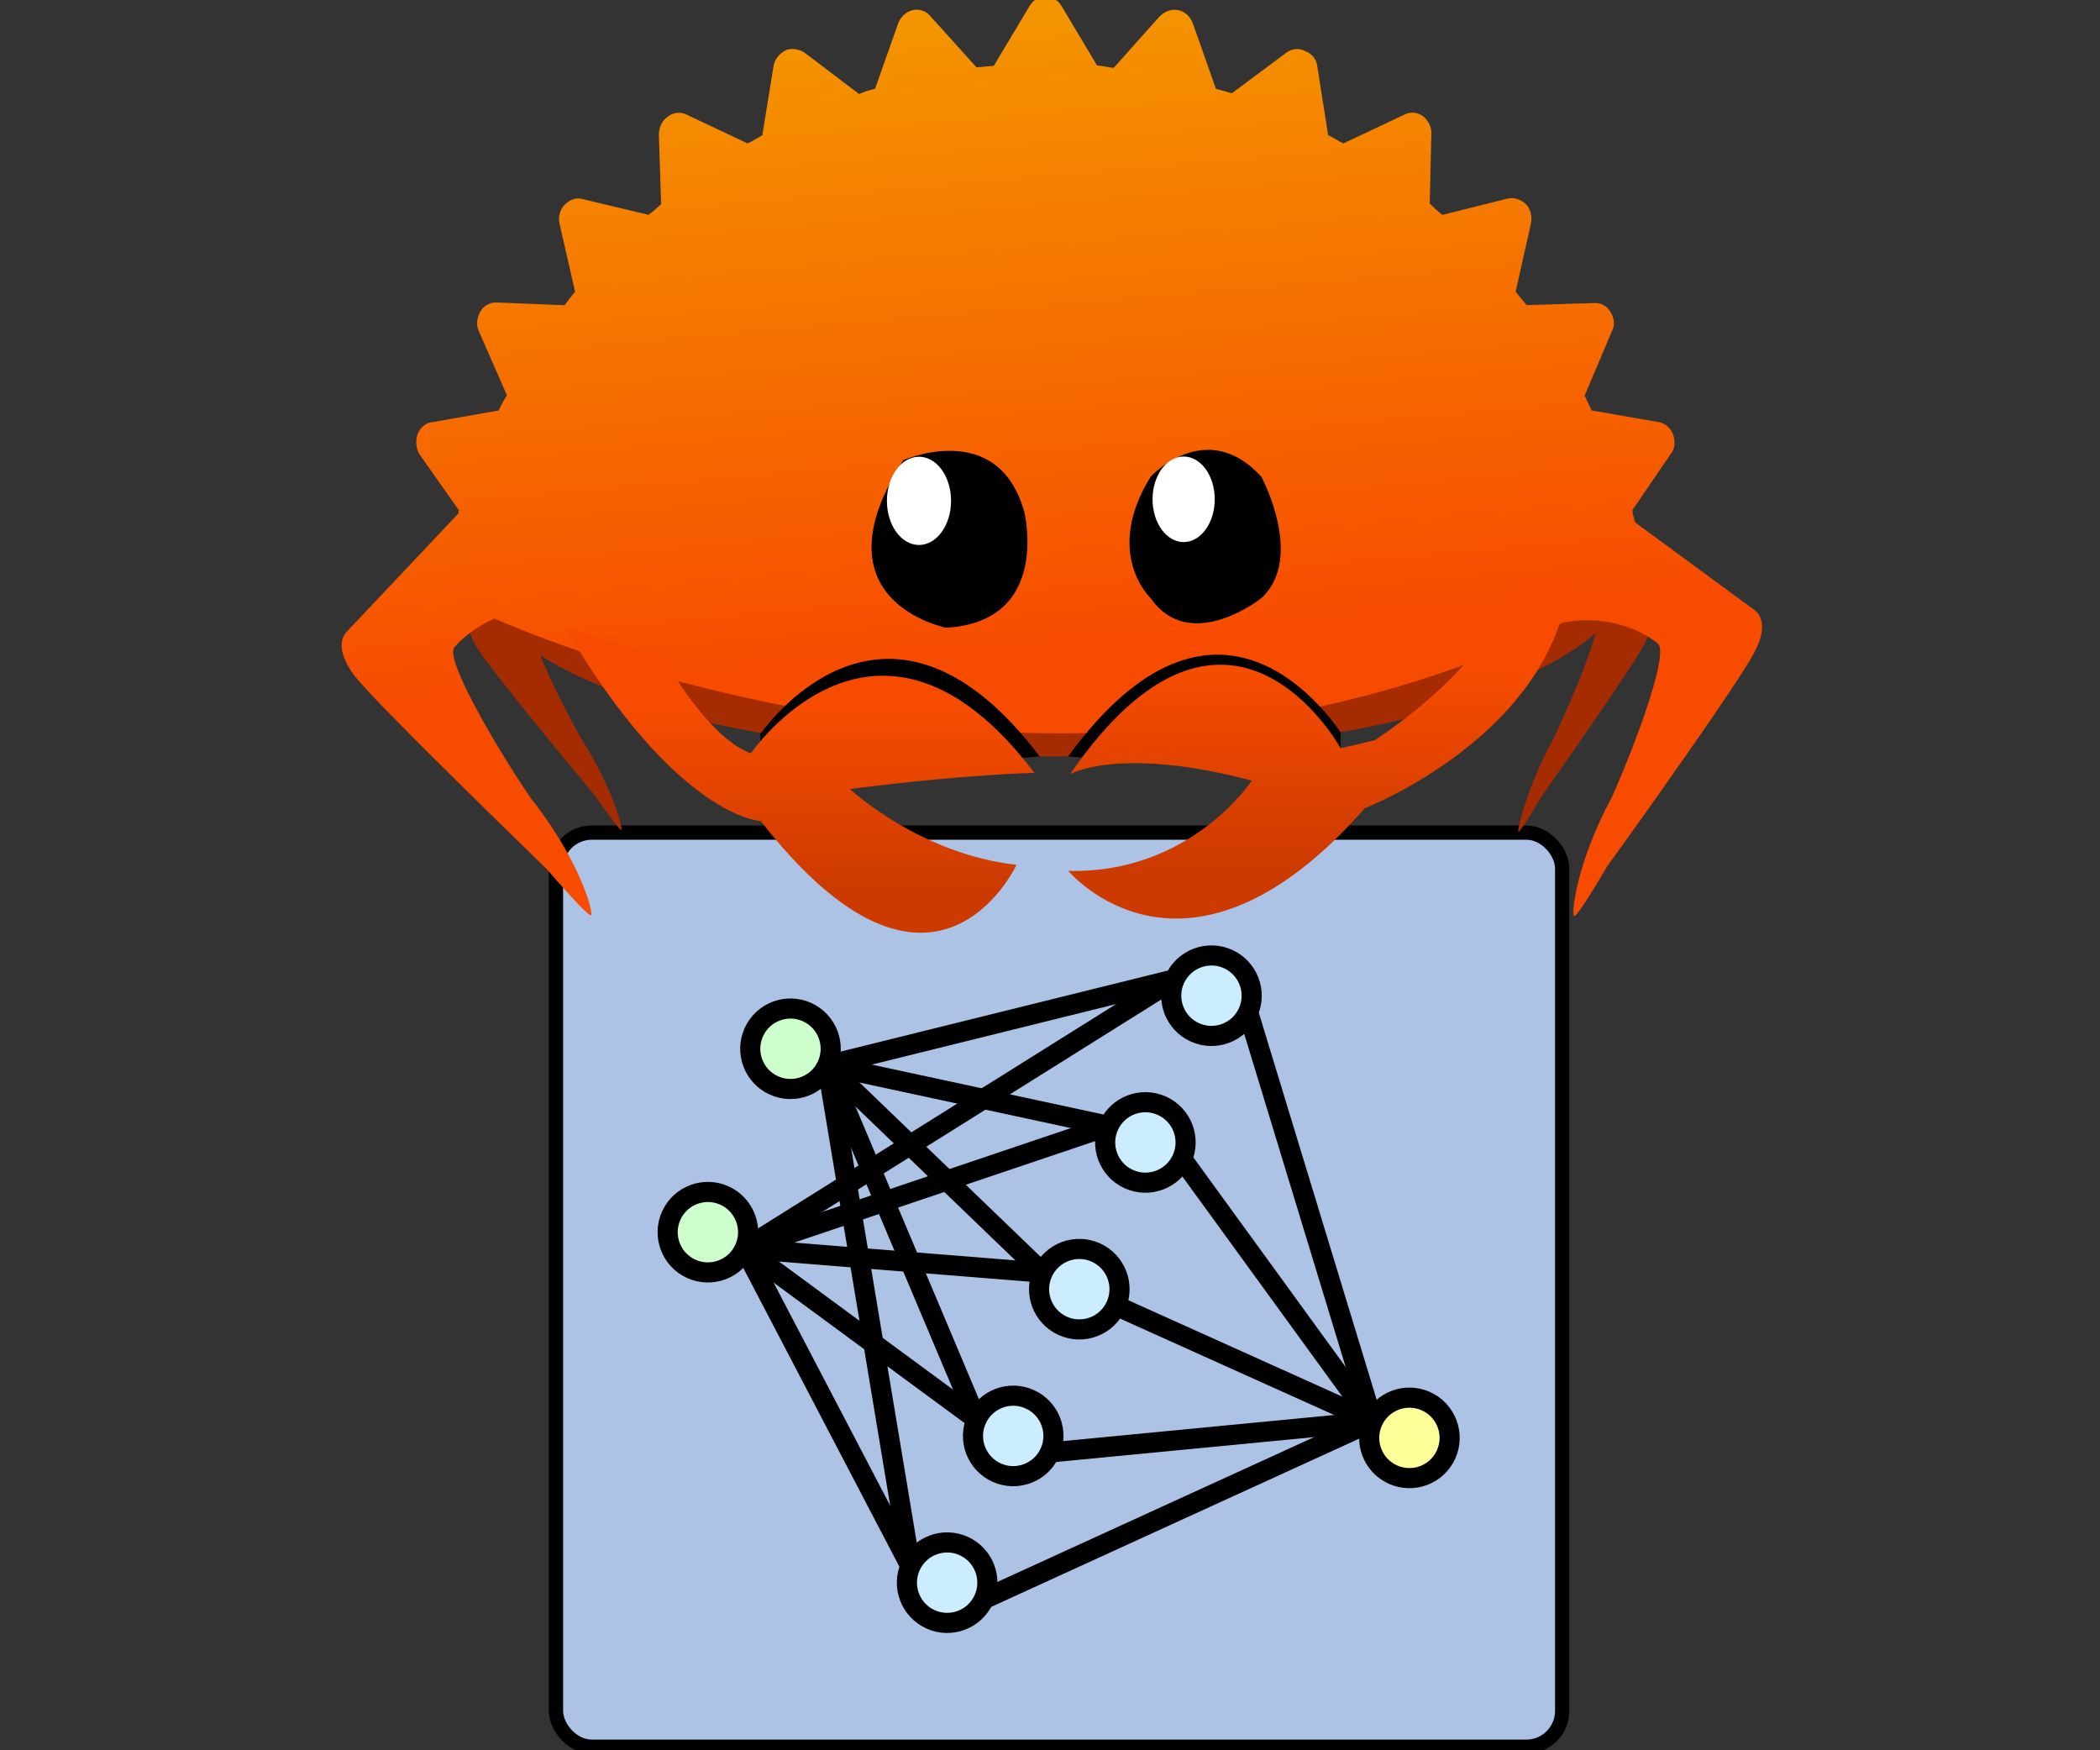 <?xml version="1.0" encoding="UTF-8" standalone="no"?>
<!-- Created with Inkscape (http://www.inkscape.org/) -->

<svg
   width="300mm"
   height="250mm"
   viewBox="0 0 300 250"
   version="1.1"
   id="svg5"
   xml:space="preserve"
   inkscape:version="1.2.2 (b0a8486541, 2022-12-01)"
   sodipodi:docname="rustneuralnet.svg"
   xmlns:inkscape="http://www.inkscape.org/namespaces/inkscape"
   xmlns:sodipodi="http://sodipodi.sourceforge.net/DTD/sodipodi-0.dtd"
   xmlns="http://www.w3.org/2000/svg"
   xmlns:svg="http://www.w3.org/2000/svg"
   xmlns:serif="http://www.serif.com/"><rect x="0" y="0" width="300" height="250" fill="#333333" stroke="none"/><sodipodi:namedview
     id="namedview7"
     pagecolor="#505050"
     bordercolor="#eeeeee"
     borderopacity="1"
     inkscape:showpageshadow="0"
     inkscape:pageopacity="0"
     inkscape:pagecheckerboard="0"
     inkscape:deskcolor="#505050"
     inkscape:document-units="mm"
     showgrid="false"
     inkscape:zoom="0.5946522"
     inkscape:cx="495.24747"
     inkscape:cy="590.261"
     inkscape:window-width="1904"
     inkscape:window-height="1115"
     inkscape:window-x="8"
     inkscape:window-y="40"
     inkscape:window-maximized="0"
     inkscape:current-layer="layer1" /><defs
     id="defs2"><linearGradient
       id="_Linear1"
       x1="0"
       y1="0"
       x2="1"
       y2="0"
       gradientUnits="userSpaceOnUse"
       gradientTransform="matrix(1,0,0,-1,0,-6.50515e-4)"><stop
         offset="0"
         style="stop-color:rgb(247,76,0);stop-opacity:1"
         id="stop281" /><stop
         offset="0.33"
         style="stop-color:rgb(247,76,0);stop-opacity:1"
         id="stop283" /><stop
         offset="1"
         style="stop-color:rgb(244,150,0);stop-opacity:1"
         id="stop285" /></linearGradient><linearGradient
       id="_Linear2"
       x1="0"
       y1="0"
       x2="1"
       y2="0"
       gradientUnits="userSpaceOnUse"
       gradientTransform="matrix(1,0,0,-1,0,1.23438e-6)"><stop
         offset="0"
         style="stop-color:rgb(204,58,0);stop-opacity:1"
         id="stop288" /><stop
         offset="0.15"
         style="stop-color:rgb(204,58,0);stop-opacity:1"
         id="stop290" /><stop
         offset="0.74"
         style="stop-color:rgb(247,76,0);stop-opacity:1"
         id="stop292" /><stop
         offset="1"
         style="stop-color:rgb(247,76,0);stop-opacity:1"
         id="stop294" /></linearGradient><linearGradient
       id="_Linear3"
       x1="0"
       y1="0"
       x2="1"
       y2="0"
       gradientUnits="userSpaceOnUse"
       gradientTransform="scale(1,-1)"><stop
         offset="0"
         style="stop-color:rgb(204,58,0);stop-opacity:1"
         id="stop297" /><stop
         offset="0.15"
         style="stop-color:rgb(204,58,0);stop-opacity:1"
         id="stop299" /><stop
         offset="0.74"
         style="stop-color:rgb(247,76,0);stop-opacity:1"
         id="stop301" /><stop
         offset="1"
         style="stop-color:rgb(247,76,0);stop-opacity:1"
         id="stop303" /></linearGradient></defs><g
     inkscape:label="Layer 1"
     inkscape:groupmode="layer"
     id="layer1"
     transform="translate(-4.287,-0.508)"><rect
       style="fill:#acc3e6;stroke:#000000;stroke-width:2.034;stroke-dasharray:none;stroke-opacity:1"
       id="rect1149"
       width="143.742"
       height="130.567"
       x="83.712"
       y="119.433"
       ry="5.117" /><g
       id="g230"
       transform="matrix(0.262,0.118,-0.118,0.262,103.473,96.848)"
       style="stroke:#000000;stroke-width:10;stroke-dasharray:none;stroke-opacity:1"><marker
         id="a"
         overflow="visible"
         orient="auto"
         style="stroke:#000000;stroke-width:10;stroke-dasharray:none;stroke-opacity:1"><path
           transform="matrix(-1.1,0,0,-1.1,-1.1,0)"
           d="M 8.719,4.034 -2.207,0.016 8.719,-4.002 c -1.746,2.372 -1.735,5.617 0,8.035 z"
           stroke="#000000"
           stroke-linejoin="round"
           id="path132"
           style="stroke:#000000;stroke-width:9.091;stroke-dasharray:none;stroke-opacity:1" /></marker><g
         fill="#ccecff"
         stroke="#000000"
         stroke-width="3"
         id="g145"
         style="stroke:#000000;stroke-width:10;stroke-dasharray:none;stroke-opacity:1"><circle
           cx="300"
           cy="360"
           r="20"
           id="circle135"
           style="stroke:#000000;stroke-width:10;stroke-dasharray:none;stroke-opacity:1" /><circle
           cx="300"
           cy="280"
           r="20"
           id="circle137"
           style="stroke:#000000;stroke-width:10;stroke-dasharray:none;stroke-opacity:1" /><circle
           cx="300"
           cy="200"
           r="20"
           id="circle139"
           style="stroke:#000000;stroke-width:10;stroke-dasharray:none;stroke-opacity:1" /><circle
           cx="300"
           cy="40"
           r="20"
           id="circle141"
           style="stroke:#000000;stroke-width:10;stroke-dasharray:none;stroke-opacity:1" /><circle
           cx="300"
           cy="120"
           r="20"
           id="circle143"
           style="stroke:#000000;stroke-width:10;stroke-dasharray:none;stroke-opacity:1" /></g><g
         stroke="#000000"
         stroke-width="3"
         id="g153"
         style="stroke:#000000;stroke-width:10;stroke-dasharray:none;stroke-opacity:1"><circle
           cx="120"
           cy="150"
           r="20"
           fill="#ccffcc"
           id="circle147"
           style="stroke:#000000;stroke-width:10;stroke-dasharray:none;stroke-opacity:1" /><circle
           cx="120"
           cy="250"
           r="20"
           fill="#ccffcc"
           id="circle149"
           style="stroke:#000000;stroke-width:10;stroke-dasharray:none;stroke-opacity:1" /><circle
           cx="480"
           cy="200"
           r="20"
           fill="#ffff99"
           id="circle151"
           style="stroke:#000000;stroke-width:10;stroke-dasharray:none;stroke-opacity:1" /></g><g
         fill="none"
         stroke="#000000"
         stroke-width="2"
         id="g191"
         style="stroke:#000000;stroke-width:10;stroke-dasharray:none;stroke-opacity:1"><path
           d="M 140,150 280,40"
           id="path155"
           style="stroke:#000000;stroke-width:10;stroke-dasharray:none;stroke-opacity:1" /><path
           d="M 140,250 280,40"
           id="path157"
           style="stroke:#000000;stroke-width:10;stroke-dasharray:none;stroke-opacity:1" /><path
           d="M 140,150 280,120"
           id="path159"
           style="stroke:#000000;stroke-width:10;stroke-dasharray:none;stroke-opacity:1" /><path
           d="M 140,250 280,120"
           id="path161"
           style="stroke:#000000;stroke-width:10;stroke-dasharray:none;stroke-opacity:1" /><path
           d="m 140,150 140,50"
           id="path163"
           style="stroke:#000000;stroke-width:10;stroke-dasharray:none;stroke-opacity:1" /><path
           d="M 140,250 280,200"
           id="path165"
           style="stroke:#000000;stroke-width:10;stroke-dasharray:none;stroke-opacity:1" /><path
           d="M 140,150 280,280"
           id="path167"
           style="stroke:#000000;stroke-width:10;stroke-dasharray:none;stroke-opacity:1" /><path
           d="m 140,250 140,30"
           id="path169"
           style="stroke:#000000;stroke-width:10;stroke-dasharray:none;stroke-opacity:1" /><path
           d="M 140,150 280,360"
           id="path171"
           style="stroke:#000000;stroke-width:10;stroke-dasharray:none;stroke-opacity:1" /><path
           d="M 140,250 280,360"
           id="path173"
           style="stroke:#000000;stroke-width:10;stroke-dasharray:none;stroke-opacity:1" /><path
           d="M 320,40 460,200"
           id="path175"
           style="stroke:#000000;stroke-width:10;stroke-dasharray:none;stroke-opacity:1" /><path
           d="m 320,120 140,80"
           id="path177"
           style="stroke:#000000;stroke-width:10;stroke-dasharray:none;stroke-opacity:1" /><path
           d="M 320,200 H 460"
           id="path179"
           style="stroke:#000000;stroke-width:10;stroke-dasharray:none;stroke-opacity:1" /><path
           d="M 320,280 460,200"
           id="path181"
           style="stroke:#000000;stroke-width:10;stroke-dasharray:none;stroke-opacity:1" /><path
           d="M 320,360 460,200"
           id="path183"
           style="stroke:#000000;stroke-width:10;stroke-dasharray:none;stroke-opacity:1" /></g></g><g
       style="clip-rule:evenodd;fill-rule:evenodd;stroke-linejoin:round;stroke-miterlimit:1.414"
       id="g351"
       transform="matrix(0.182,0,0,0.182,45.373,-7.383)"><g
         id="Layer-1"
         serif:id="Layer 1">
        <g
   transform="translate(597.344,637.02)"
   id="g234">
            <path
   d="m 0,-279.559 c -121.238,0 -231.39,14.576 -312.939,38.329 V -38.329 C -231.39,-14.575 -121.238,0 0,0 138.76,0 262.987,-19.092 346.431,-49.186 V -230.37 C 262.987,-260.465 138.76,-279.559 0,-279.559"
   style="fill:#a52b00;fill-rule:nonzero"
   id="path232" />
        </g>
        <g
   transform="translate(1068.75,575.642)"
   id="g238">
            <path
   d="m 0,-53.32 -14.211,-29.441 c 0.073,-1.118 0.131,-2.237 0.131,-3.36 0,-33.375 -34.706,-64.135 -93.097,-88.762 V 2.643 c 27.245,-11.492 49.348,-24.317 65.156,-38.125 -4.652,18.707 -20.564,56.553 -33.25,83.168 -20.85,38.066 -28.4,71.203 -27.432,72.844 0.617,1.033 7.73,-9.94 18.219,-27.721 C -60.074,58.028 -13.82,-8.373 -4.575,-25.287 5.897,-44.461 0,-53.32 0,-53.32"
   style="fill:#a52b00;fill-rule:nonzero"
   id="path236" />
        </g>
        <g
   transform="translate(149.064,591.421)"
   id="g242">
            <path
   d="m 0,-99.954 c 0,6.428 1.293,12.76 3.788,18.969 l -8.511,15.15 c 0,0 -6.818,8.846 5.188,27.508 10.59,16.455 63.635,80.867 91.632,114.598 12.026,17.293 20.179,27.945 20.893,26.916 1.124,-1.633 -7.476,-34.1 -31.359,-71.141 -11.144,-19.895 -24.454,-46.252 -32.442,-65.721 22.303,14.116 51.483,26.92 86.152,37.94 V -204.17 C 51.797,-177.622 0,-140.737 0,-99.954"
   style="fill:#a52b00;fill-rule:nonzero"
   id="path240" />
        </g>
        <g
   transform="matrix(-65.81,-752.207,-752.207,65.81,621.707,796.312)"
   id="g246">
            <path
   d="M 0.991,-0.034 0.933,0.008 c 0,0.006 0,0.012 0,0.018 L 0.99,0.069 C 0.996,0.073 0.999,0.08 0.998,0.087 0.997,0.094 0.992,0.1 0.986,0.103 L 0.92,0.133 C 0.919,0.139 0.918,0.145 0.916,0.15 L 0.964,0.203 C 0.968,0.208 0.97,0.216 0.968,0.222 0.965,0.229 0.96,0.234 0.953,0.236 L 0.882,0.254 C 0.88,0.259 0.877,0.264 0.875,0.27 L 0.91,0.33 c 0.004,0.006 0.004,0.014 0,0.02 C 0.907,0.356 0.9,0.36 0.893,0.361 L 0.82,0.365 C 0.817,0.369 0.813,0.374 0.81,0.379 L 0.832,0.445 C 0.835,0.452 0.833,0.459 0.828,0.465 0.824,0.47 0.816,0.473 0.809,0.472 L 0.737,0.462 C 0.733,0.466 0.729,0.47 0.724,0.474 l 0.009,0.07 C 0.734,0.551 0.731,0.558 0.725,0.562 0.719,0.566 0.711,0.568 0.704,0.565 L 0.636,0.542 C 0.631,0.546 0.626,0.549 0.621,0.552 L 0.615,0.621 c 0,0.008 -0.005,0.014 -0.011,0.017 -0.007,0.003 -0.015,0.003 -0.021,0 L 0.521,0.602 C 0.52,0.603 0.519,0.603 0.518,0.603 L 0.406,0.729 c 0,0 -0.012,0.018 -0.047,-0.004 C 0.329,0.705 0.206,0.599 0.141,0.543 0.109,0.52 0.089,0.504 0.09,0.502 0.093,0.499 0.149,0.509 0.217,0.554 0.278,0.588 0.371,0.631 0.38,0.619 c 0,0 0.016,-0.015 0.026,-0.044 0,0 0,0 0,0 10e-4,0.001 10e-4,0.001 0,0 0,0 -0.315,-0.551 -0.101,-1.106 C 0.311,-0.593 0.275,-0.627 0.275,-0.627 0.266,-0.639 0.178,-0.598 0.12,-0.566 0.055,-0.523 0.002,-0.513 0,-0.516 -0.001,-0.518 0.018,-0.533 0.049,-0.555 0.11,-0.608 0.227,-0.707 0.256,-0.726 0.289,-0.748 0.301,-0.73 0.301,-0.73 l 0.101,0.115 c 0.004,0.001 0.008,0.002 0.013,0.002 L 0.47,-0.658 c 0.005,-0.005 0.013,-0.006 0.02,-0.004 0.007,0.002 0.012,0.007 0.014,0.014 l 0.018,0.068 c 0.005,0.002 0.011,0.004 0.016,0.006 l 0.064,-0.034 c 0.006,-0.004 0.014,-0.004 0.021,0 0.006,0.003 0.01,0.009 0.01,0.016 l 0.004,0.07 c 0.005,0.003 0.01,0.007 0.015,0.01 l 0.069,-0.022 c 0.007,-0.002 0.015,-0.001 0.02,0.003 0.006,0.005 0.009,0.012 0.008,0.019 l -0.011,0.069 c 0.004,0.004 0.008,0.008 0.013,0.012 l 0.072,-0.008 c 0.007,-0.001 0.014,0.002 0.019,0.007 0.005,0.006 0.006,0.013 0.003,0.02 l -0.024,0.065 c 0.003,0.005 0.007,0.01 0.01,0.015 l 0.072,0.005 c 0.008,0 0.014,0.005 0.017,0.011 0.004,0.006 0.004,0.014 0,0.02 l -0.037,0.06 c 0.002,0.005 0.004,0.01 0.006,0.016 l 0.07,0.018 c 0.007,0.002 0.013,0.007 0.015,0.014 0.002,0.007 0,0.014 -0.005,0.02 L 0.92,-0.116 c 0.001,0.005 0.003,0.011 0.004,0.017 l 0.064,0.031 C 0.995,-0.065 0.999,-0.059 1,-0.052 1.001,-0.045 0.997,-0.038 0.991,-0.034 Z M 0.406,0.575 c 0,0 0,0 0,0 0,0 0,0 0,0 z"
   style="fill:url(#_Linear1);fill-rule:nonzero"
   id="path244" />
        </g>
        <g
   transform="translate(450.328,483.629)"
   id="g250">
            <path
   d="m 0,167.33 c -1.664,-1.42 -2.536,-2.262 -2.536,-2.262 L 140.006,153.391 C 23.733,0 -69.418,122.193 -79.333,135.855 v 31.475 z"
   style="fill-rule:nonzero"
   id="path248" />
        </g>
        <g
   transform="translate(747.12,477.333)"
   id="g254">
            <path
   d="m 0,171.974 c 1.663,-1.42 2.536,-2.264 2.536,-2.264 L -134.448,159.687 C -18.12,0 69.421,126.835 79.335,140.497 v 31.477 z"
   style="fill-rule:nonzero"
   id="path252" />
        </g>
        <g
   transform="matrix(-1.53e-5,-267.211,-267.211,1.53e-5,809.465,764.23)"
   id="g258">
            <path
   d="m 1,-0.586 c 0,0 -0.232,0.058 -0.476,0.421 L 0.5,-0.064 c 0,0 0.6,0.329 -0.076,0.795 0,0 0.084,-0.145 -0.019,-0.534 0,0 -0.274,0.179 -0.265,0.539 0,0 -0.415,-0.345 0.184,-0.871 0,0 0.215,-0.556 0.676,-0.601 z"
   style="fill:url(#_Linear2);fill-rule:nonzero"
   id="path256" />
        </g>
        <g
   transform="translate(677.392,509.61)"
   id="g262">
            <path
   d="m 0,-92.063 c 0,0 43.486,-47.615 86.974,0 0,0 34.17,63.492 0,95.234 0,0 -55.912,44.444 -86.974,0 0,0 -37.275,-34.921 0,-95.234"
   style="fill-rule:nonzero"
   id="path260" />
        </g>
        <g
   transform="translate(727.738,435.209)"
   id="g266">
            <path
   d="m 0,0.002 c 0,18.541 -10.93,33.572 -24.408,33.572 -13.477,0 -24.406,-15.031 -24.406,-33.572 0,-18.541 10.929,-33.574 24.406,-33.574 C -10.93,-33.572 0,-18.539 0,0.002"
   style="fill:#ffffff;fill-rule:nonzero"
   id="path264" />
        </g>
        <g
   transform="translate(483.3,502.984)"
   id="g270">
            <path
   d="m 0,-98.439 c 0,0 74.596,-33.028 94.956,40.691 0,0 21.327,85.926 -61.259,90.776 0,0 -105.31,-20.283 -33.697,-131.467"
   style="fill-rule:nonzero"
   id="path268" />
        </g>
        <g
   transform="translate(520.766,436.428)"
   id="g274">
            <path
   d="m 0,0 c 0,19.119 -11.27,34.627 -25.173,34.627 -13.898,0 -25.171,-15.508 -25.171,-34.627 0,-19.124 11.273,-34.627 25.171,-34.627 C -11.27,-34.627 0,-19.124 0,0"
   style="fill:#ffffff;fill-rule:nonzero"
   id="path272" />
        </g>
        <g
   transform="matrix(-1.53e-5,-239.021,-239.021,1.53e-5,402.161,775.388)"
   id="g278">
            <path
   d="m 0.367,0.129 c -0.731,-0.57 -0.144,-0.84 -0.144,-0.84 0.036,0.32 0.249,0.547 0.249,0.547 0.049,-0.384 0.053,-0.606 0.053,-0.606 0.678,0.514 0.064,0.931 0.064,0.931 0.038,0.104 0.183,0.211 0.317,0.29 L 1,0.77 C 0.376,0.403 0.367,0.129 0.367,0.129 Z"
   style="fill:url(#_Linear3);fill-rule:nonzero"
   id="path276" />
        </g>
    </g></g></g></svg>
